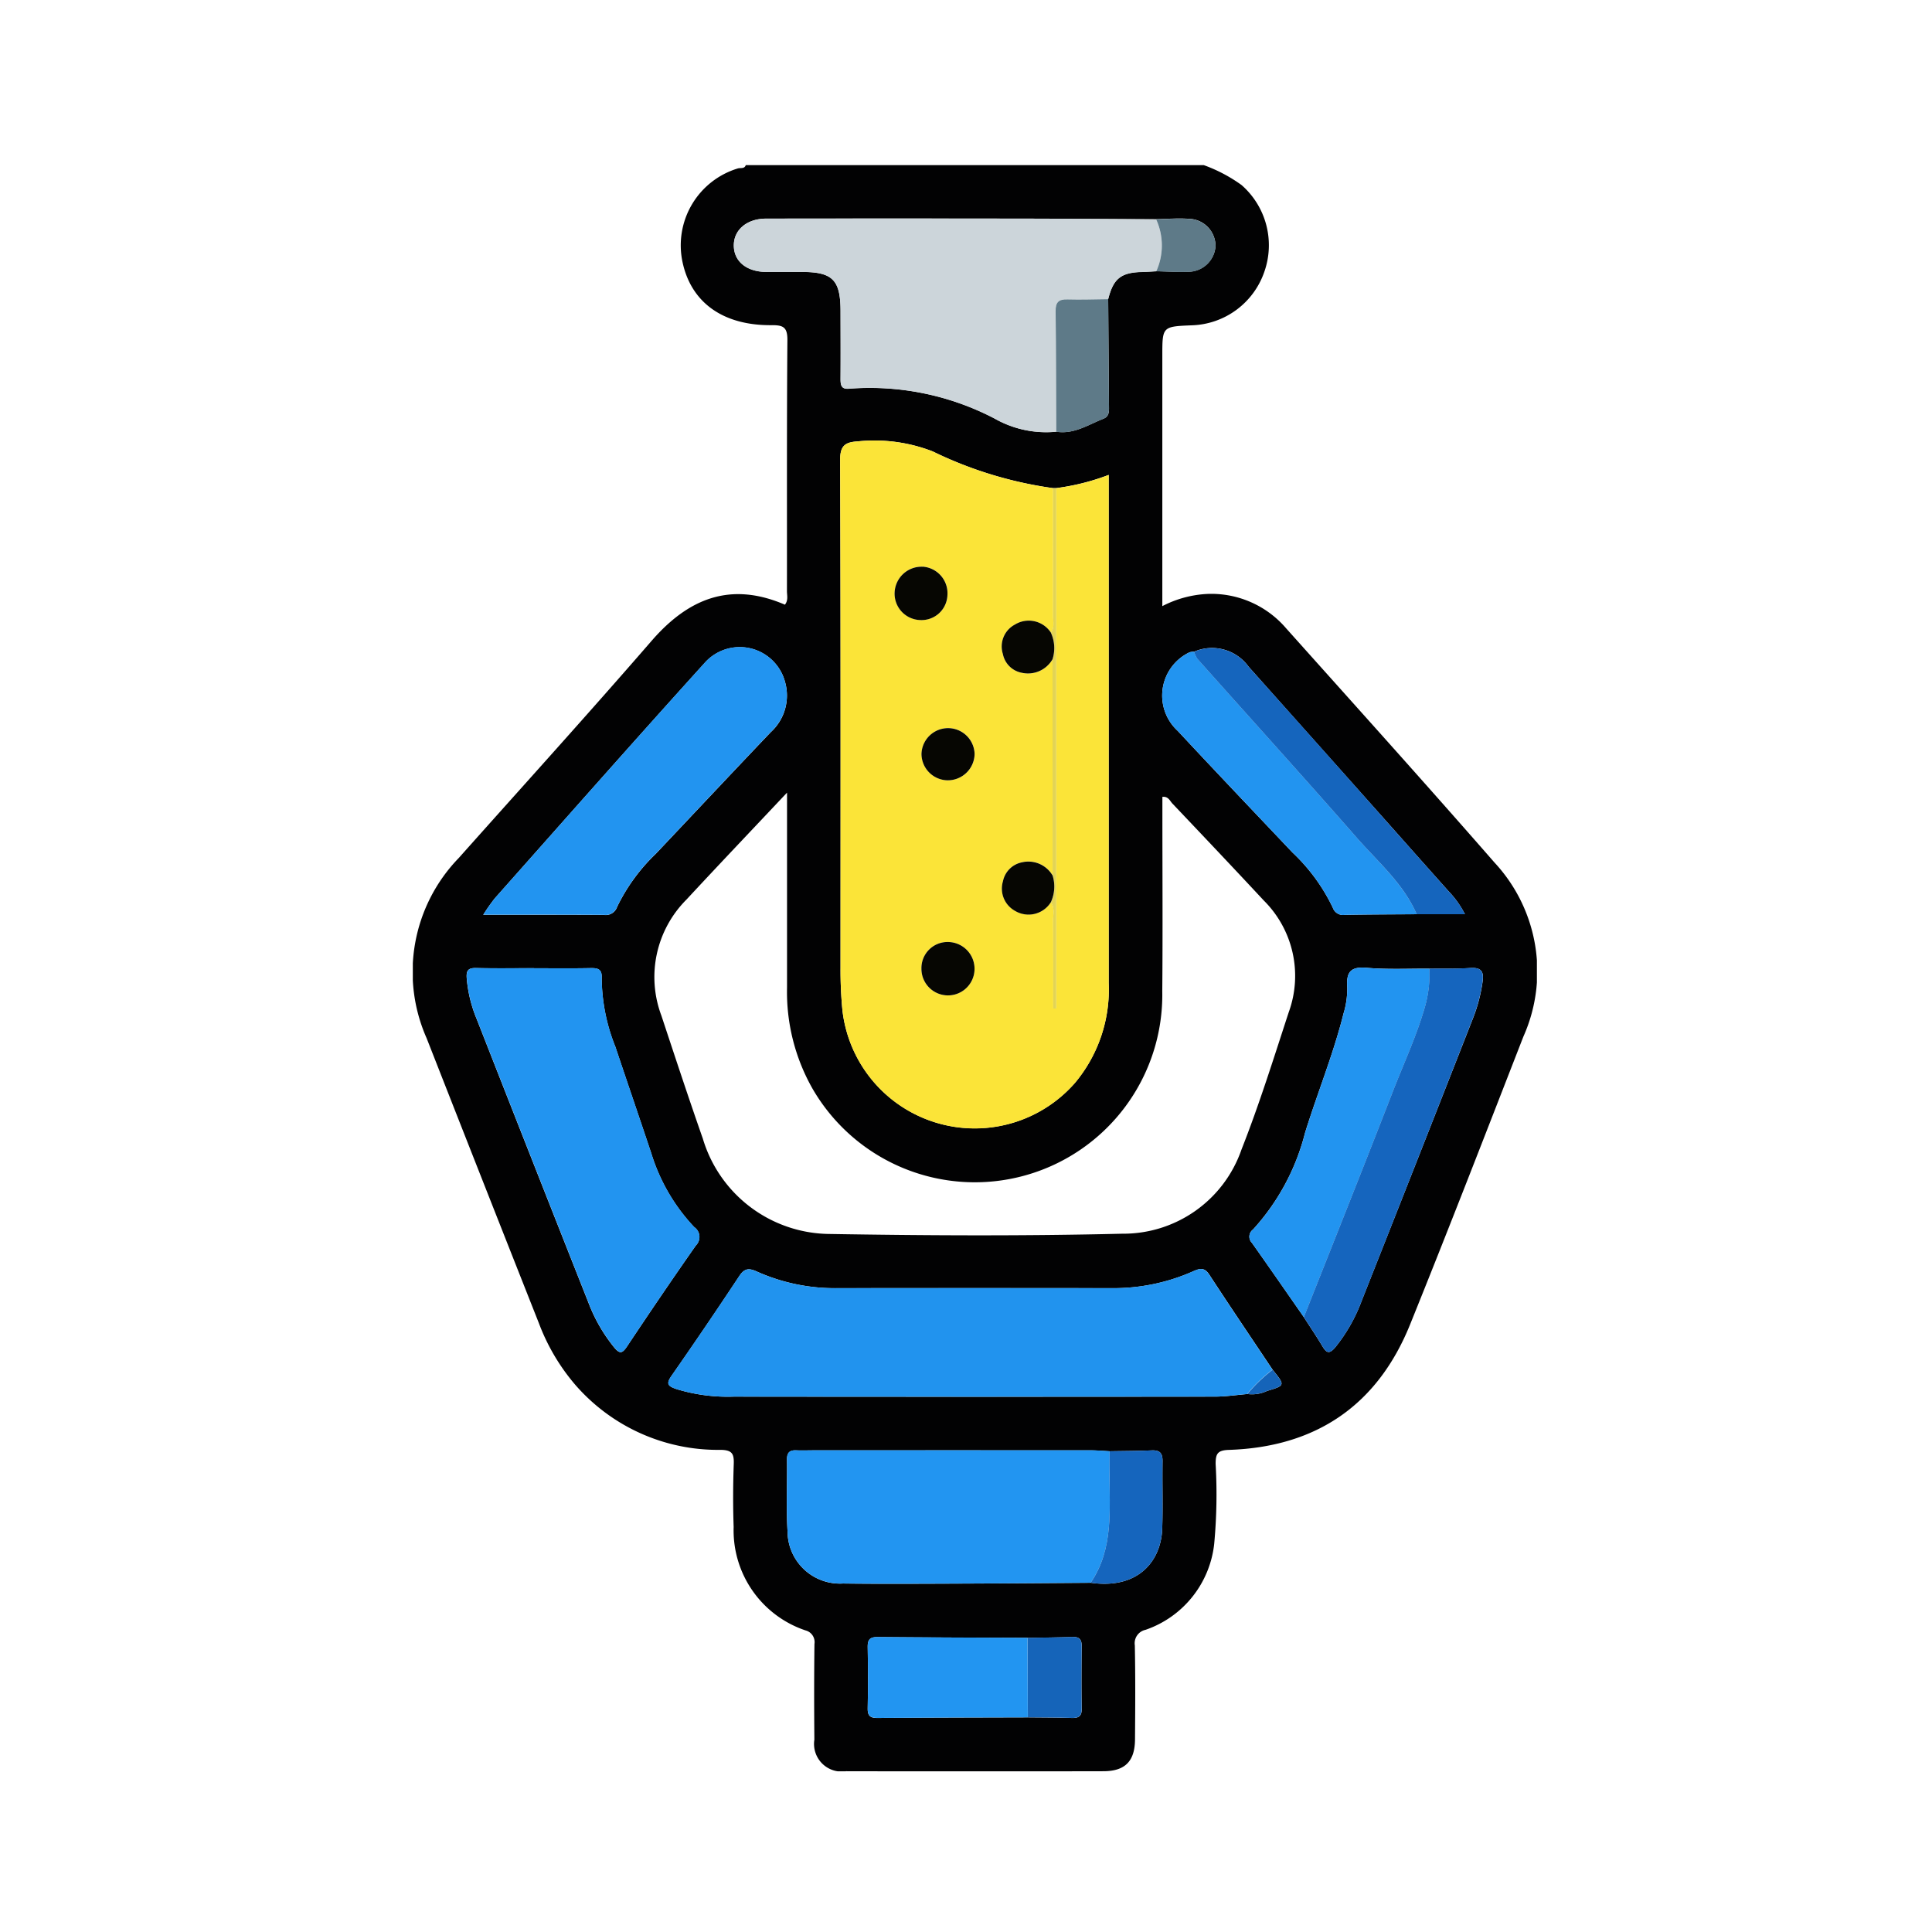 <svg xmlns="http://www.w3.org/2000/svg" xmlns:xlink="http://www.w3.org/1999/xlink" width="117" height="117" viewBox="0 0 117 117">
  <defs>
    <clipPath id="clip-path">
      <rect id="Rectángulo_46099" data-name="Rectángulo 46099" width="68.073" height="97.27" fill="none"/>
    </clipPath>
  </defs>
  <g id="Grupo_154484" data-name="Grupo 154484" transform="translate(-425.159 -2215)">
    <rect id="Rectángulo_46091" data-name="Rectángulo 46091" width="117" height="117" transform="translate(425.159 2215)" fill="none"/>
    <g id="Grupo_154488" data-name="Grupo 154488" transform="translate(450.159 2225)">
      <g id="Grupo_154488-2" data-name="Grupo 154488" clip-path="url(#clip-path)">
        <path id="Trazado_197166" data-name="Trazado 197166" d="M47.9,0a9.226,9.226,0,0,1,2.288,1.207,4.841,4.841,0,0,1,1.374,5.265A4.8,4.8,0,0,1,47.189,9.7c-1.8.073-1.8.073-1.8,1.847v15.16a6.6,6.6,0,0,1,2.8-.742,5.967,5.967,0,0,1,4.7,2.088c4.221,4.717,8.459,9.42,12.623,14.189a9.681,9.681,0,0,1,1.742,10.535c-2.266,5.82-4.521,11.646-6.862,17.436-1.979,4.895-5.7,7.417-10.966,7.591-.693.023-.811.229-.808.86A32.39,32.39,0,0,1,48.53,83.5a6.218,6.218,0,0,1-4.155,5.2.831.831,0,0,0-.651.941c.038,1.9.026,3.8.011,5.7-.01,1.318-.6,1.92-1.916,1.923q-7.788.016-15.575,0a1.675,1.675,0,0,1-1.927-1.912c-.016-1.93-.019-3.862.006-5.793a.732.732,0,0,0-.548-.825,6.387,6.387,0,0,1-4.346-6.263c-.044-1.264-.039-2.534.006-3.8.022-.619-.082-.859-.794-.869a11.44,11.44,0,0,1-8.8-3.936,12.458,12.458,0,0,1-2.205-3.732Q4.224,61.509.837,52.875A9.913,9.913,0,0,1,2.787,41.954c3.894-4.373,7.83-8.711,11.664-13.135,2.238-2.583,4.787-3.618,8.083-2.2.214-.269.123-.56.123-.82.007-5.066-.015-10.131.027-15.2.006-.795-.26-.912-.959-.907-2.952.026-4.89-1.384-5.4-3.859A4.864,4.864,0,0,1,19.684.2c.166-.049.4.04.479-.2ZM37.231,89.186c-3.032-.013-6.064-.019-9.1-.048-.472,0-.591.18-.584.615.021,1.232.024,2.464,0,3.7-.009.458.151.591.6.587,3.032-.025,6.065-.028,9.1-.037.879.01,1.759.008,2.639.036.421.014.632-.093.623-.57-.024-1.257-.016-2.515,0-3.772,0-.393-.13-.576-.543-.563-.909.03-1.819.038-2.729.055M47.317,29.468a.946.946,0,0,0-.278.034,2.9,2.9,0,0,0-.719,4.758c2.3,2.471,4.63,4.916,6.951,7.368a11.248,11.248,0,0,1,2.441,3.34.658.658,0,0,0,.729.436c1.451-.028,2.9-.029,4.352-.039h2.922a5.7,5.7,0,0,0-.975-1.376q-1.834-2.055-3.66-4.115-4.23-4.751-8.466-9.5a2.734,2.734,0,0,0-3.3-.909m6.644,40.3c.374.582.763,1.155,1.116,1.748.254.428.426.513.8.066a9.98,9.98,0,0,0,1.582-2.788q3.381-8.54,6.734-17.091a9.663,9.663,0,0,0,.6-2.284c.083-.637-.138-.835-.763-.793-.819.054-1.643.03-2.464.04-1.265-.01-2.536.057-3.792-.054-1-.088-1.248.273-1.182,1.191a5.182,5.182,0,0,1-.228,1.585c-.615,2.454-1.578,4.8-2.326,7.208a13.659,13.659,0,0,1-3.154,5.864.536.536,0,0,0-.065.81c1.058,1.493,2.1,3,3.145,4.5M41.05,85.85c2.906.417,4.269-1.344,4.333-3.275.045-1.357,0-2.717.019-4.075.008-.485-.152-.688-.651-.666-.851.038-1.7.038-2.554.053-.378-.019-.756-.054-1.134-.055q-8.355-.005-16.71,0c-.38,0-.76.015-1.139,0-.4-.018-.559.148-.554.556.019,1.456-.054,2.915.034,4.366a3.172,3.172,0,0,0,3.359,3.143c2.247.027,4.494.014,6.741.006,2.752-.01,5.5-.032,8.256-.05M45.013,3.278c-2.781-.014-5.562-.036-8.343-.04q-7.635-.01-15.269,0c-1.169,0-1.958.677-1.96,1.619,0,.961.758,1.594,1.949,1.61.727.01,1.455,0,2.181,0,1.854,0,2.33.486,2.332,2.372,0,1.359.008,2.719,0,4.078,0,.4.031.678.554.617a16.323,16.323,0,0,1,8.782,1.814,6.3,6.3,0,0,0,3.727.794c1.076.171,1.94-.428,2.868-.791.28-.109.329-.348.326-.619q-.028-3.31-.049-6.62c.317-1.257.777-1.619,2.08-1.647.277-.006.555-.028.833-.042.628.013,1.257.054,1.885.031a1.657,1.657,0,0,0,1.7-1.559,1.648,1.648,0,0,0-1.617-1.645c-.656-.048-1.319.01-1.979.022m7.053,69.672c-1.28-1.916-2.573-3.823-3.831-5.752-.316-.485-.611-.366-1.025-.182a11.827,11.827,0,0,1-4.881,1q-8.3-.009-16.6,0a11.538,11.538,0,0,1-4.879-1c-.489-.224-.76-.214-1.079.269q-2.013,3.044-4.1,6.035c-.354.507-.217.634.311.813a10.657,10.657,0,0,0,3.458.451q14.562.015,29.124,0c.66,0,1.32-.1,1.979-.157a2.158,2.158,0,0,0,1.193-.188c1.1-.328,1.1-.337.335-1.281M38.779,19.562a24.213,24.213,0,0,1-7.292-2.224,9.761,9.761,0,0,0-4.561-.607c-.752.047-1.051.262-1.048,1.126.039,10.249.025,20.5.024,30.75a25.194,25.194,0,0,0,.113,2.555A8.064,8.064,0,0,0,40.1,55.576a8.812,8.812,0,0,0,2.04-6.046q0-14.853,0-29.706V18.759a13.865,13.865,0,0,1-3.178.8h-.186M22.663,38c-2.152,2.286-4.136,4.368-6.091,6.477a6.636,6.636,0,0,0-1.519,7.027c.823,2.486,1.642,4.974,2.508,7.444a8.085,8.085,0,0,0,7.556,5.778c5.947.1,11.9.13,17.847-.014a7.574,7.574,0,0,0,7.221-5.1c1.076-2.725,1.949-5.533,2.862-8.32a6.435,6.435,0,0,0-1.515-6.76C49.7,42.562,47.851,40.612,46,38.662c-.152-.16-.247-.446-.607-.405V39.2c0,3.608.025,7.217-.007,10.825A11.354,11.354,0,0,1,24.189,55.9a11.858,11.858,0,0,1-1.527-6.086c0-3.852,0-7.7,0-11.807M7.342,48.633c-1.171,0-2.342.019-3.512-.009-.463-.011-.6.136-.568.6a8.142,8.142,0,0,0,.6,2.476q3.372,8.6,6.771,17.184a9.821,9.821,0,0,0,1.547,2.7c.349.422.5.394.794-.047,1.368-2.051,2.751-4.094,4.167-6.112a.724.724,0,0,0-.1-1.112,11.364,11.364,0,0,1-2.6-4.466c-.72-2.156-1.457-4.307-2.179-6.462a11.346,11.346,0,0,1-.825-4.156c.027-.549-.238-.607-.684-.6-1.139.022-2.278.008-3.416.008M4.265,45.4c2.578,0,4.948-.009,7.317.009a.73.73,0,0,0,.793-.493,11.188,11.188,0,0,1,2.33-3.2c2.325-2.459,4.64-4.928,6.974-7.378a3,3,0,0,0,.865-3.031,2.839,2.839,0,0,0-4.9-1.127C13.381,34.888,9.178,39.657,4.957,44.41a11.709,11.709,0,0,0-.692.987" transform="translate(0)" fill="#020203"/>
        <path id="Trazado_197167" data-name="Trazado 197167" d="M50.112,26.753a13.868,13.868,0,0,0,3.177-.8v1.065q0,14.853,0,29.706a8.809,8.809,0,0,1-2.04,6.046,8.064,8.064,0,0,1-14.088-4.415,25.194,25.194,0,0,1-.113-2.555c0-10.25.014-20.5-.025-30.75,0-.864.3-1.079,1.048-1.126a9.765,9.765,0,0,1,4.562.607,24.209,24.209,0,0,0,7.291,2.224c0,2.582,0,5.163,0,7.744,0,.337.1.7-.136,1.005a1.6,1.6,0,0,0-2.179-.488,1.5,1.5,0,0,0-.729,1.782,1.436,1.436,0,0,0,1.145,1.136,1.713,1.713,0,0,0,1.863-.817q0,6.545.006,13.092a1.7,1.7,0,0,0-1.868-.8,1.465,1.465,0,0,0-1.138,1.146,1.539,1.539,0,0,0,.73,1.792,1.594,1.594,0,0,0,2.17-.521c.247.343.133.736.136,1.106.012,1.777.006,3.553.006,5.329l.186,0ZM45.163,55.875a1.621,1.621,0,0,0-1.6-1.637,1.579,1.579,0,0,0-1.616,1.613,1.608,1.608,0,0,0,3.216.024M42.021,31.507a1.631,1.631,0,0,0-1.695,1.555,1.6,1.6,0,0,0,1.564,1.675,1.567,1.567,0,0,0,1.634-1.5,1.614,1.614,0,0,0-1.5-1.734m3.147,11.35a1.609,1.609,0,0,0-3.217,0,1.606,1.606,0,0,0,1.556,1.59,1.624,1.624,0,0,0,1.661-1.589" transform="translate(-11.146 -7.191)" fill="#fbe438"/>
        <path id="Trazado_197168" data-name="Trazado 197168" d="M57.2,103.216c-.66.055-1.32.157-1.98.157q-14.562.016-29.123,0a10.636,10.636,0,0,1-3.458-.451c-.528-.179-.665-.306-.312-.813q2.086-2.994,4.1-6.035c.319-.483.591-.493,1.079-.269a11.535,11.535,0,0,0,4.879,1q8.3-.009,16.6,0a11.827,11.827,0,0,0,4.881-1c.414-.184.709-.3,1.025.182,1.257,1.93,2.55,3.837,3.83,5.752a9.828,9.828,0,0,0-1.527,1.469" transform="translate(-6.663 -28.796)" fill="#2193ee"/>
        <path id="Trazado_197169" data-name="Trazado 197169" d="M47.339,17.54a6.311,6.311,0,0,1-3.727-.794,16.321,16.321,0,0,0-8.782-1.814c-.522.061-.558-.221-.554-.618.011-1.359.006-2.719,0-4.078,0-1.884-.479-2.369-2.333-2.372-.727,0-1.454.008-2.181,0-1.192-.016-1.952-.649-1.95-1.61,0-.942.791-1.617,1.961-1.619q7.635-.013,15.269,0c2.781,0,5.562.027,8.343.041a3.8,3.8,0,0,1,.01,3.151c-.277.014-.555.036-.833.041-1.3.028-1.763.391-2.08,1.647-.822.008-1.645.041-2.467.016-.529-.016-.724.166-.717.706.029,2.436.028,4.872.038,7.308" transform="translate(-8.374 -1.393)" fill="#ccd5da"/>
        <path id="Trazado_197170" data-name="Trazado 197170" d="M8.746,69.577c1.139,0,2.279.015,3.416-.008.446-.009.711.049.684.6a11.346,11.346,0,0,0,.825,4.156c.722,2.156,1.459,4.306,2.179,6.462a11.366,11.366,0,0,0,2.6,4.466.724.724,0,0,1,.1,1.112q-2.124,3.028-4.166,6.112c-.294.441-.445.469-.795.047a9.821,9.821,0,0,1-1.547-2.7Q8.647,81.234,5.27,72.639a8.143,8.143,0,0,1-.6-2.476c-.029-.46.106-.607.568-.6,1.17.028,2.341.009,3.512.009" transform="translate(-1.404 -20.943)" fill="#2294f0"/>
        <path id="Trazado_197171" data-name="Trazado 197171" d="M50.805,119.371c-2.752.017-5.5.04-8.256.05-2.247.008-4.494.02-6.741-.006a3.171,3.171,0,0,1-3.359-3.143c-.088-1.45-.015-2.91-.034-4.366-.006-.408.15-.575.554-.556.38.017.76,0,1.139,0q8.355,0,16.71,0c.378,0,.756.036,1.134.055,0,.409,0,.818-.006,1.227-.01,2.308.268,4.665-1.141,6.736" transform="translate(-9.755 -33.522)" fill="#2295f1"/>
        <path id="Trazado_197172" data-name="Trazado 197172" d="M6.1,57.967a11.709,11.709,0,0,1,.692-.987c4.221-4.753,8.424-9.522,12.687-14.236a2.839,2.839,0,0,1,4.9,1.127,3,3,0,0,1-.865,3.031c-2.334,2.451-4.649,4.919-6.974,7.378a11.188,11.188,0,0,0-2.33,3.2.73.73,0,0,1-.793.493c-2.369-.018-4.738-.009-7.317-.009" transform="translate(-1.837 -12.571)" fill="#2294f0"/>
        <path id="Trazado_197173" data-name="Trazado 197173" d="M75.782,90.7c-1.047-1.5-2.088-3.005-3.145-4.5a.537.537,0,0,1,.065-.811,13.66,13.66,0,0,0,3.154-5.863c.749-2.411,1.711-4.754,2.326-7.208a5.182,5.182,0,0,0,.228-1.585c-.065-.918.184-1.28,1.182-1.192,1.256.111,2.527.044,3.792.054a7.169,7.169,0,0,1-.249,2.242c-.508,1.8-1.3,3.486-1.972,5.218-1.767,4.559-3.584,9.1-5.381,13.643" transform="translate(-21.821 -20.931)" fill="#2294f0"/>
        <path id="Trazado_197174" data-name="Trazado 197174" d="M80.346,58.057c-1.451.01-2.9.011-4.352.039a.659.659,0,0,1-.729-.436,11.248,11.248,0,0,0-2.441-3.34c-2.321-2.452-4.65-4.9-6.951-7.368a2.9,2.9,0,0,1,.719-4.758.946.946,0,0,1,.278-.034,1.541,1.541,0,0,0,.19.421c3.229,3.625,6.487,7.226,9.689,10.876,1.283,1.462,2.794,2.758,3.6,4.6" transform="translate(-19.553 -12.693)" fill="#2294f0"/>
        <path id="Trazado_197175" data-name="Trazado 197175" d="M77.2,90.707c1.8-4.547,3.614-9.085,5.381-13.643.672-1.732,1.464-3.419,1.972-5.218A7.17,7.17,0,0,0,84.8,69.6c.821-.009,1.645.014,2.464-.04.624-.041.846.156.763.794a9.657,9.657,0,0,1-.6,2.283Q84.081,81.192,80.7,89.733a10,10,0,0,1-1.582,2.788c-.373.446-.544.361-.8-.066-.354-.594-.742-1.167-1.116-1.748" transform="translate(-23.242 -20.941)" fill="#1565be"/>
        <path id="Trazado_197176" data-name="Trazado 197176" d="M49.113,132.394c-3.032.01-6.065.012-9.1.037-.447,0-.608-.129-.6-.587.027-1.232.022-2.465,0-3.7-.006-.435.113-.62.584-.615,3.031.029,6.064.035,9.095.048l.015,4.814" transform="translate(-11.866 -38.394)" fill="#2295f1"/>
        <path id="Trazado_197177" data-name="Trazado 197177" d="M81.174,57.96c-.8-1.842-2.315-3.138-3.6-4.6-3.2-3.65-6.46-7.25-9.689-10.876a1.541,1.541,0,0,1-.19-.421,2.734,2.734,0,0,1,3.3.909q4.248,4.735,8.466,9.5,1.831,2.056,3.66,4.115A5.722,5.722,0,0,1,84.1,57.96Z" transform="translate(-20.381 -12.595)" fill="#1565bd"/>
        <path id="Trazado_197178" data-name="Trazado 197178" d="M58.731,119.374c1.408-2.071,1.13-4.428,1.141-6.736,0-.409,0-.818.006-1.227.851-.015,1.7-.015,2.554-.053.5-.022.659.181.651.666-.023,1.358.026,2.718-.019,4.075-.064,1.931-1.428,3.692-4.333,3.275" transform="translate(-17.681 -33.524)" fill="#1565bd"/>
        <path id="Trazado_197179" data-name="Trazado 197179" d="M55.732,19.644c-.01-2.436-.008-4.872-.038-7.308-.007-.54.188-.722.717-.706.821.025,1.645-.008,2.467-.016q.024,3.31.049,6.62c0,.27-.046.51-.326.619-.929.362-1.793.961-2.869.791" transform="translate(-16.767 -3.496)" fill="#5e7a88"/>
        <path id="Trazado_197180" data-name="Trazado 197180" d="M53.282,132.391l-.015-4.814c.91-.017,1.821-.024,2.731-.055.412-.013.547.171.542.563-.013,1.257-.02,2.515,0,3.772.009.477-.2.584-.623.57-.879-.029-1.759-.027-2.638-.037" transform="translate(-16.036 -38.391)" fill="#1564b9"/>
        <path id="Trazado_197181" data-name="Trazado 197181" d="M64.412,7.823A3.8,3.8,0,0,0,64.4,4.673c.66-.011,1.323-.07,1.979-.022A1.648,1.648,0,0,1,68,6.3a1.657,1.657,0,0,1-1.7,1.559c-.627.022-1.257-.019-1.885-.031" transform="translate(-19.388 -1.395)" fill="#5e7a88"/>
        <path id="Trazado_197182" data-name="Trazado 197182" d="M55.608,27.988V59.5l-.186,0c0-1.777.006-3.553-.006-5.329,0-.37.112-.763-.136-1.106a2.272,2.272,0,0,0,.106-1.622q0-6.545-.006-13.092a2.229,2.229,0,0,0-.1-1.612c.235-.309.136-.668.136-1.006.008-2.581,0-5.162,0-7.744h.187" transform="translate(-16.642 -8.426)" fill="#e2d455"/>
        <path id="Trazado_197183" data-name="Trazado 197183" d="M72.307,105.841a9.828,9.828,0,0,1,1.527-1.469c.764.944.767.953-.334,1.282a2.166,2.166,0,0,1-1.193.187" transform="translate(-21.768 -31.421)" fill="#1564b9"/>
        <path id="Trazado_197184" data-name="Trazado 197184" d="M47.284,68.948a1.608,1.608,0,0,1-3.216-.023,1.579,1.579,0,0,1,1.616-1.614,1.621,1.621,0,0,1,1.6,1.637" transform="translate(-13.267 -20.264)" fill="#060602"/>
        <path id="Trazado_197185" data-name="Trazado 197185" d="M43.442,34.788a1.614,1.614,0,0,1,1.5,1.734,1.567,1.567,0,0,1-1.634,1.5,1.6,1.6,0,0,1-1.564-1.675,1.632,1.632,0,0,1,1.695-1.555" transform="translate(-12.567 -10.472)" fill="#060602"/>
        <path id="Trazado_197186" data-name="Trazado 197186" d="M47.289,50.337a1.624,1.624,0,0,1-1.661,1.589,1.606,1.606,0,0,1-1.556-1.59,1.609,1.609,0,0,1,3.217,0" transform="translate(-13.268 -14.672)" fill="#060602"/>
        <path id="Trazado_197187" data-name="Trazado 197187" d="M54.116,61.177A2.27,2.27,0,0,1,54.01,62.8a1.594,1.594,0,0,1-2.17.521,1.539,1.539,0,0,1-.73-1.791,1.463,1.463,0,0,1,1.138-1.146,1.7,1.7,0,0,1,1.868.795" transform="translate(-15.372 -18.16)" fill="#060602"/>
        <path id="Trazado_197188" data-name="Trazado 197188" d="M54.006,40.193a2.234,2.234,0,0,1,.1,1.613,1.713,1.713,0,0,1-1.864.817A1.437,1.437,0,0,1,51.1,41.486a1.5,1.5,0,0,1,.729-1.782,1.6,1.6,0,0,1,2.179.488" transform="translate(-15.367 -11.881)" fill="#060602"/>
      </g>
    </g>
  </g>
</svg>
